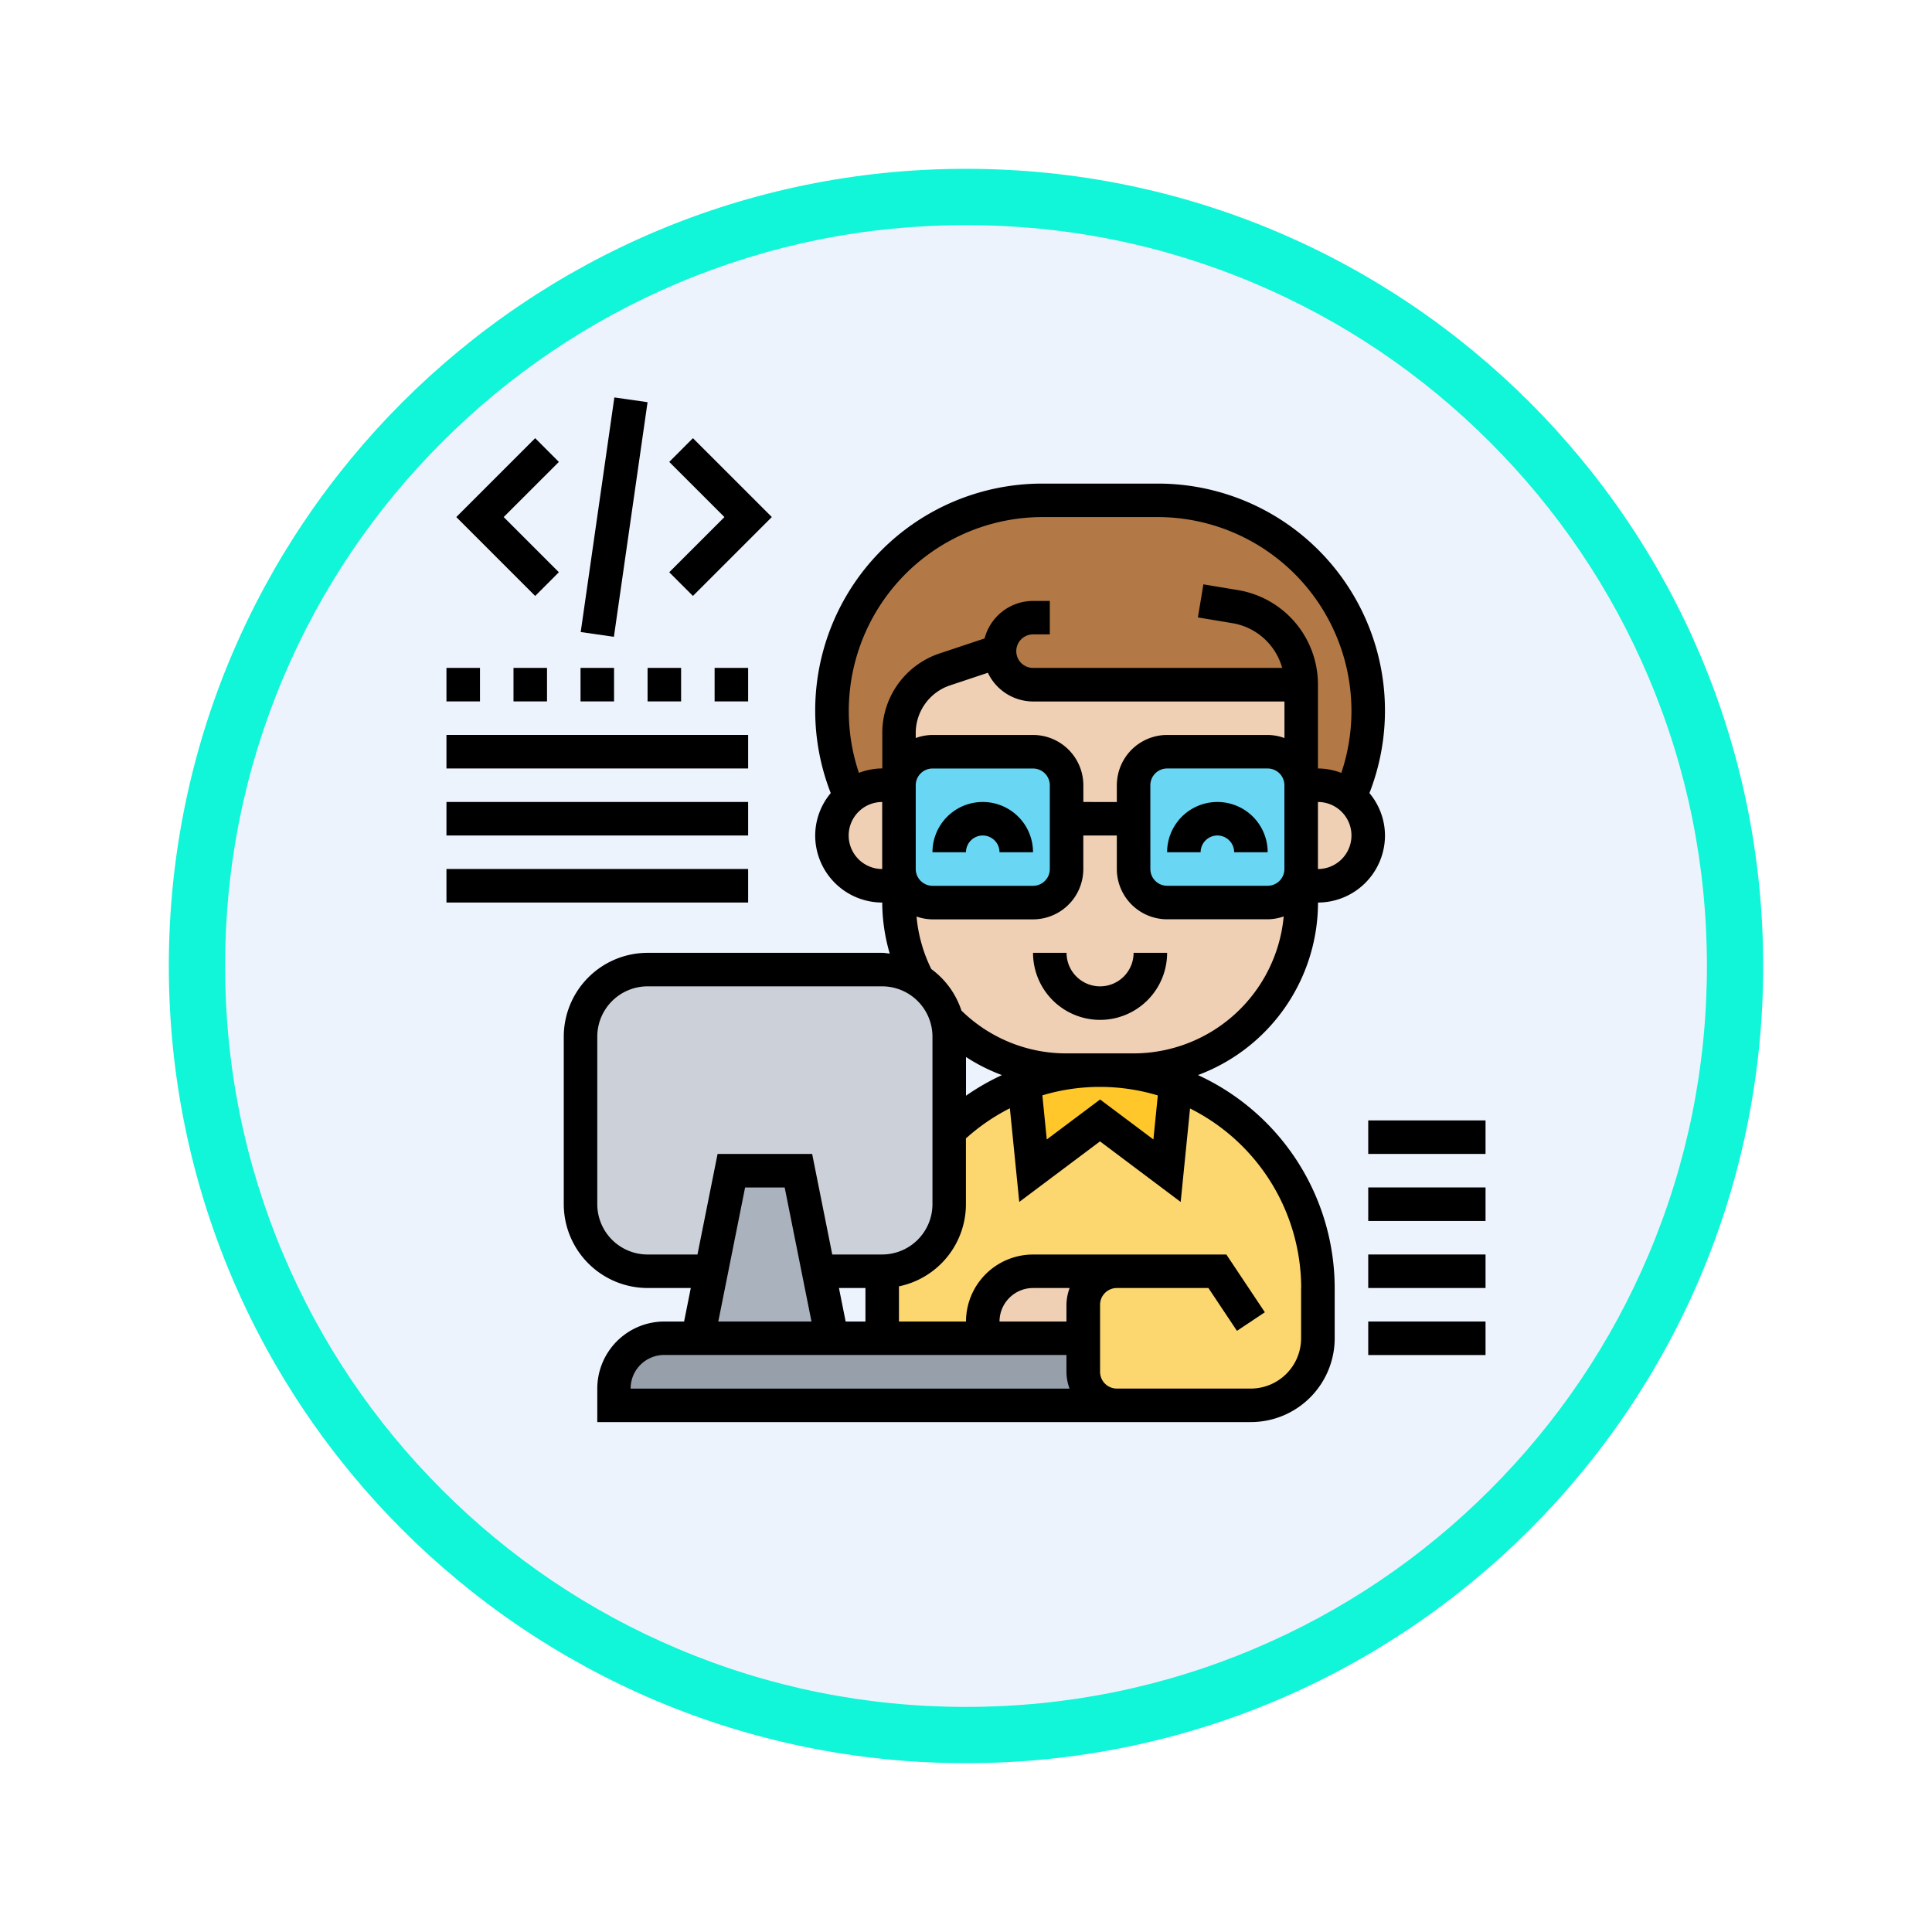 <svg xmlns="http://www.w3.org/2000/svg" xmlns:xlink="http://www.w3.org/1999/xlink" width="103" height="103" viewBox="0 0 103 103">
  <defs>
    <filter id="Trazado_978624" x="0" y="0" width="103" height="103" filterUnits="userSpaceOnUse">
      <feOffset dy="3" input="SourceAlpha"/>
      <feGaussianBlur stdDeviation="3" result="blur"/>
      <feFlood flood-opacity="0.161"/>
      <feComposite operator="in" in2="blur"/>
      <feComposite in="SourceGraphic"/>
    </filter>
  </defs>
  <g id="Grupo_1225658" data-name="Grupo 1225658" transform="translate(-171 -2866)">
    <g id="Grupo_1176881" data-name="Grupo 1176881">
      <g id="Grupo_1175148" data-name="Grupo 1175148" transform="translate(0 1580)">
        <g id="Grupo_1173798" data-name="Grupo 1173798" transform="translate(-3 -3520)">
          <g id="Grupo_1171925" data-name="Grupo 1171925" transform="translate(-22 -2246)">
            <g id="Grupo_1164524" data-name="Grupo 1164524" transform="translate(205 7058)">
              <g id="Grupo_1144123" data-name="Grupo 1144123">
                <g transform="matrix(1, 0, 0, 1, -9, -6)" filter="url(#Trazado_978624)">
                  <g id="Trazado_978624-2" data-name="Trazado 978624" transform="translate(9 6)" fill="#edf3fc">
                    <path d="M 42.5 83.5 C 36.964 83.5 31.595 82.416 26.541 80.279 C 21.659 78.214 17.274 75.257 13.509 71.491 C 9.743 67.726 6.786 63.341 4.721 58.459 C 2.584 53.405 1.5 48.036 1.5 42.5 C 1.5 36.964 2.584 31.595 4.721 26.541 C 6.786 21.659 9.743 17.274 13.509 13.509 C 17.274 9.743 21.659 6.786 26.541 4.721 C 31.595 2.584 36.964 1.5 42.5 1.5 C 48.036 1.5 53.405 2.584 58.459 4.721 C 63.341 6.786 67.726 9.743 71.491 13.509 C 75.257 17.274 78.214 21.659 80.279 26.541 C 82.416 31.595 83.5 36.964 83.5 42.5 C 83.5 48.036 82.416 53.405 80.279 58.459 C 78.214 63.341 75.257 67.726 71.491 71.491 C 67.726 75.257 63.341 78.214 58.459 80.279 C 53.405 82.416 48.036 83.5 42.5 83.5 Z" stroke="none"/>
                    <path d="M 42.5 3 C 37.166 3 31.994 4.044 27.126 6.103 C 22.422 8.092 18.198 10.941 14.569 14.569 C 10.941 18.198 8.092 22.422 6.103 27.126 C 4.044 31.994 3 37.166 3 42.5 C 3 47.834 4.044 53.006 6.103 57.874 C 8.092 62.578 10.941 66.802 14.569 70.431 C 18.198 74.059 22.422 76.908 27.126 78.897 C 31.994 80.956 37.166 82 42.5 82 C 47.834 82 53.006 80.956 57.874 78.897 C 62.578 76.908 66.802 74.059 70.431 70.431 C 74.059 66.802 76.908 62.578 78.897 57.874 C 80.956 53.006 82 47.834 82 42.5 C 82 37.166 80.956 31.994 78.897 27.126 C 76.908 22.422 74.059 18.198 70.431 14.569 C 66.802 10.941 62.578 8.092 57.874 6.103 C 53.006 4.044 47.834 3 42.5 3 M 42.5 0 C 65.972 0 85 19.028 85 42.5 C 85 65.972 65.972 85 42.5 85 C 19.028 85 0 65.972 0 42.5 C 0 19.028 19.028 0 42.5 0 Z" stroke="none" fill="#11f5d8"/>
                  </g>
                </g>
              </g>
            </g>
          </g>
        </g>
      </g>
    </g>
    <g id="programmer_4260937" transform="translate(194.802 2887.184)">
      <g id="Grupo_1226040" data-name="Grupo 1226040" transform="translate(7.148 5.488)">
        <g id="Grupo_1226028" data-name="Grupo 1226028" transform="translate(13.402)">
          <path id="Trazado_1054345" data-name="Trazado 1054345" d="M48.018,15.97h-14.3a1.776,1.776,0,0,1-1.26-.518,1.752,1.752,0,0,1-.527-1.269l-2.913.974a3.563,3.563,0,0,0-2.448,3.386v2.788H25.68a2.685,2.685,0,0,0-1.716.617A11.248,11.248,0,0,1,34.249,6.142h6.094A11.248,11.248,0,0,1,50.627,21.948a2.685,2.685,0,0,0-1.716-.617h-.894Z" transform="translate(-23 -6.142)" fill="#b27946"/>
        </g>
        <g id="Grupo_1226029" data-name="Grupo 1226029" transform="translate(38.42 15.189)">
          <path id="Trazado_1054346" data-name="Trazado 1054346" d="M53.609,23.759A2.684,2.684,0,0,1,51.893,28.5H51V23.142h.893A2.685,2.685,0,0,1,53.609,23.759Z" transform="translate(-51 -23.142)" fill="#f0d0b4"/>
        </g>
        <g id="Grupo_1226030" data-name="Grupo 1226030" transform="translate(16.083 31.103)">
          <path id="Trazado_1054347" data-name="Trazado 1054347" d="M38.509,50.95H34.041a2.677,2.677,0,0,0-2.68,2.681v.893H26V51.844c0-.3.009-.6.036-.893a3.571,3.571,0,0,0,3.538-3.574V43.463a11.642,11.642,0,0,1,4-2.511l.465,4.637,3.574-2.681,3.574,2.681.465-4.637a11.634,11.634,0,0,1,7.577,10.892v2.68A3.573,3.573,0,0,1,45.657,58.1H38.509a1.787,1.787,0,0,1-1.787-1.787V52.737a1.792,1.792,0,0,1,1.787-1.787Z" transform="translate(-26 -40.952)" fill="#fcd770"/>
        </g>
        <g id="Grupo_1226031" data-name="Grupo 1226031" transform="translate(16.976 8.041)">
          <path id="Trazado_1054348" data-name="Trazado 1054348" d="M48.444,27.651v.893a8.938,8.938,0,0,1-8.935,8.935H35.935a8.893,8.893,0,0,1-6.362-2.663,3.552,3.552,0,0,0-1.564-2.144v-.009A8.886,8.886,0,0,1,27,28.544V26.757a1.787,1.787,0,0,0,1.787,1.787h5.361a1.787,1.787,0,0,0,1.787-1.787V22.29A1.792,1.792,0,0,0,34.148,20.5H28.787A1.792,1.792,0,0,0,27,22.29V19.5a3.563,3.563,0,0,1,2.448-3.386l2.913-.974a1.752,1.752,0,0,0,.527,1.269,1.776,1.776,0,0,0,1.26.518h14.3V22.29A1.792,1.792,0,0,0,46.657,20.5H41.3a1.792,1.792,0,0,0-1.787,1.787v4.467A1.787,1.787,0,0,0,41.3,28.544h5.361a1.787,1.787,0,0,0,1.787-1.787Z" transform="translate(-27 -15.142)" fill="#f0d0b4"/>
        </g>
        <g id="Grupo_1226032" data-name="Grupo 1226032" transform="translate(29.485 13.402)">
          <path id="Trazado_1054349" data-name="Trazado 1054349" d="M49.935,22.929V27.4a1.787,1.787,0,0,1-1.787,1.787H42.787A1.787,1.787,0,0,1,41,27.4V22.929a1.792,1.792,0,0,1,1.787-1.787h5.361A1.792,1.792,0,0,1,49.935,22.929Z" transform="translate(-41 -21.142)" fill="#69d6f4"/>
        </g>
        <g id="Grupo_1226033" data-name="Grupo 1226033" transform="translate(23.66 30.379)">
          <path id="Trazado_1054350" data-name="Trazado 1054350" d="M42.557,40.866,42.093,45.5l-3.574-2.68L34.945,45.5l-.465-4.637a11.438,11.438,0,0,1,4.039-.724A11.642,11.642,0,0,1,42.557,40.866Z" transform="translate(-34.48 -40.142)" fill="#ffc729"/>
        </g>
        <g id="Grupo_1226034" data-name="Grupo 1226034" transform="translate(21.444 41.101)">
          <path id="Trazado_1054351" data-name="Trazado 1054351" d="M34.68,52.142h4.467a1.792,1.792,0,0,0-1.787,1.787v1.787H32v-.894A2.677,2.677,0,0,1,34.68,52.142Z" transform="translate(-32 -52.142)" fill="#f0d0b4"/>
        </g>
        <g id="Grupo_1226035" data-name="Grupo 1226035" transform="translate(1.787 44.675)">
          <path id="Trazado_1054352" data-name="Trazado 1054352" d="M36.8,59.716H10v-.893a2.677,2.677,0,0,1,2.68-2.68H35.018v1.787A1.787,1.787,0,0,0,36.8,59.716Z" transform="translate(-10 -56.142)" fill="#969faa"/>
        </g>
        <g id="Grupo_1226036" data-name="Grupo 1226036" transform="translate(16.976 13.402)">
          <path id="Trazado_1054353" data-name="Trazado 1054353" d="M35.935,22.929V27.4a1.787,1.787,0,0,1-1.787,1.787H28.787A1.787,1.787,0,0,1,27,27.4V22.929a1.792,1.792,0,0,1,1.787-1.787h5.361A1.792,1.792,0,0,1,35.935,22.929Z" transform="translate(-27 -21.142)" fill="#69d6f4"/>
        </g>
        <g id="Grupo_1226037" data-name="Grupo 1226037" transform="translate(0 25.018)">
          <path id="Trazado_1054354" data-name="Trazado 1054354" d="M27.657,42.737v3.914a3.571,3.571,0,0,1-3.538,3.574H20.688l-1.072-5.361H16.041l-1.072,5.361h-3.4A3.573,3.573,0,0,1,8,46.651V37.716a3.573,3.573,0,0,1,3.574-3.574H24.083a3.594,3.594,0,0,1,3.467,2.7,3.509,3.509,0,0,1,.107.876Z" transform="translate(-8 -34.142)" fill="#ccd1d9"/>
        </g>
        <g id="Grupo_1226038" data-name="Grupo 1226038" transform="translate(13.402 15.189)">
          <path id="Trazado_1054355" data-name="Trazado 1054355" d="M26.574,27.609V28.5H25.68a2.679,2.679,0,0,1-1.894-4.575c.054-.054.116-.116.179-.17a2.685,2.685,0,0,1,1.716-.617h.893Z" transform="translate(-23 -23.142)" fill="#f0d0b4"/>
        </g>
        <g id="Grupo_1226039" data-name="Grupo 1226039" transform="translate(6.254 35.74)">
          <path id="Trazado_1054356" data-name="Trazado 1054356" d="M21.433,51.5l.715,3.574H15l.715-3.574,1.072-5.361h3.574Z" transform="translate(-15 -46.142)" fill="#aab2bd"/>
        </g>
      </g>
      <g id="Grupo_1226041" data-name="Grupo 1226041" transform="translate(0 0.002)">
        <path id="Trazado_1054357" data-name="Trazado 1054357" d="M45.68,25.93a.894.894,0,0,1,.894.893h1.787a2.68,2.68,0,0,0-5.361,0h1.787A.894.894,0,0,1,45.68,25.93Z" transform="translate(-4.58 -2.573)"/>
        <path id="Trazado_1054358" data-name="Trazado 1054358" d="M31.68,25.93a.894.894,0,0,1,.893.893h1.787a2.68,2.68,0,1,0-5.361,0h1.787A.894.894,0,0,1,31.68,25.93Z" transform="translate(-3.089 -2.573)"/>
        <path id="Trazado_1054359" data-name="Trazado 1054359" d="M47.207,27.48a3.578,3.578,0,0,0,3.574-3.574,3.54,3.54,0,0,0-.829-2.261,12.1,12.1,0,0,0-11.31-16.5h-6.1a12.1,12.1,0,0,0-11.309,16.5,3.538,3.538,0,0,0-.829,2.261,3.578,3.578,0,0,0,3.574,3.574,9.827,9.827,0,0,0,.4,2.721c-.134-.013-.263-.04-.4-.04H11.467A4.473,4.473,0,0,0,7,34.628v8.935a4.473,4.473,0,0,0,4.467,4.467h2.305l-.357,1.787H12.361a3.578,3.578,0,0,0-3.574,3.574v1.787H43.633A4.473,4.473,0,0,0,48.1,50.711v-2.68a12.515,12.515,0,0,0-7.289-11.353,9.836,9.836,0,0,0,6.4-9.2ZM36.485,21.226v.893H34.7v-.893a2.684,2.684,0,0,0-2.681-2.68H26.657a2.645,2.645,0,0,0-.893.164v-.269A2.679,2.679,0,0,1,27.6,15.9l2.01-.67a2.679,2.679,0,0,0,2.412,1.531h13.4V18.71a2.65,2.65,0,0,0-.894-.164H39.167a2.683,2.683,0,0,0-2.681,2.68Zm-10.721,0a.894.894,0,0,1,.893-.891h5.361a.894.894,0,0,1,.894.893v4.467a.894.894,0,0,1-.894.893H26.657a.9.9,0,0,1-.893-.893Zm12.508,0a.894.894,0,0,1,.893-.893h5.361a.894.894,0,0,1,.893.893v4.467a.894.894,0,0,1-.893.893H39.166a.894.894,0,0,1-.893-.893Zm8.935,4.467V22.119a1.787,1.787,0,1,1,0,3.574ZM32.541,6.929h6.1a10.341,10.341,0,0,1,9.812,13.64,3.544,3.544,0,0,0-1.246-.237V15.865a5.1,5.1,0,0,0-4.272-5.044L41.1,10.516l-.293,1.763,1.835.306A3.317,3.317,0,0,1,45.3,14.971H32.018a.893.893,0,0,1,0-1.787h.894V11.4h-.894a2.677,2.677,0,0,0-2.583,2l-2.4.8a4.461,4.461,0,0,0-3.054,4.238v1.892h0a3.528,3.528,0,0,0-1.246.237A10.34,10.34,0,0,1,32.541,6.929ZM22.189,23.906a1.789,1.789,0,0,1,1.787-1.787v3.574A1.789,1.789,0,0,1,22.189,23.906ZM11.467,46.244a2.684,2.684,0,0,1-2.68-2.68V34.628a2.684,2.684,0,0,1,2.68-2.68H23.976a2.684,2.684,0,0,1,2.68,2.68v8.935a2.684,2.684,0,0,1-2.68,2.68H21.314l-1.072-5.361H15.2l-1.072,5.361Zm10.561,3.574-.357-1.787h1.412v1.787ZM16.667,42.67h2.11l1.43,7.148H15.238ZM12.361,51.6H33.8V52.5a2.65,2.65,0,0,0,.164.894h-23.4A1.789,1.789,0,0,1,12.361,51.6ZM33.8,48.924v.894H30.231a1.789,1.789,0,0,1,1.787-1.787h1.951A2.646,2.646,0,0,0,33.8,48.924Zm12.509-.893v2.68a2.684,2.684,0,0,1-2.68,2.68H36.485a.894.894,0,0,1-.893-.894V48.924a.894.894,0,0,1,.893-.893h4.883l1.522,2.283,1.487-.991-2.052-3.078H32.018a3.578,3.578,0,0,0-3.574,3.574H24.87V48.032c0-.03,0-.06,0-.091a4.477,4.477,0,0,0,3.57-4.377V40.055a10.73,10.73,0,0,1,2.343-1.607l.5,4.994,4.306-3.229,4.3,3.229.5-4.983A10.723,10.723,0,0,1,46.314,48.031ZM30.36,36.679a12.411,12.411,0,0,0-1.916,1.1V35.714A9.626,9.626,0,0,0,30.36,36.679Zm8.31,1.085-.235,2.346-2.842-2.131-2.843,2.132-.235-2.353a10.7,10.7,0,0,1,6.155.005Zm-1.29-2.242H33.8a7.976,7.976,0,0,1-5.6-2.284,4.466,4.466,0,0,0-1.606-2.212,7.911,7.911,0,0,1-.787-2.8,2.658,2.658,0,0,0,.85.151h5.361a2.684,2.684,0,0,0,2.68-2.68V23.906h1.787v1.787a2.684,2.684,0,0,0,2.68,2.68h5.361a2.645,2.645,0,0,0,.856-.153A8.05,8.05,0,0,1,37.379,35.522Z" transform="translate(-0.746 -0.549)"/>
        <path id="Trazado_1054360" data-name="Trazado 1054360" d="M38.574,34.93a1.789,1.789,0,0,1-1.787-1.787H35a3.574,3.574,0,1,0,7.148,0H40.361A1.789,1.789,0,0,1,38.574,34.93Z" transform="translate(-3.728 -3.531)"/>
        <path id="Trazado_1054361" data-name="Trazado 1054361" d="M0,0H12.636V1.788H0Z" transform="translate(7.157 12.51) rotate(-81.837)"/>
        <path id="Trazado_1054362" data-name="Trazado 1054362" d="M14.556,10.846l4.206-4.206L14.556,2.435,13.293,3.7l2.942,2.942L13.293,9.583Z" transform="translate(-1.416 -0.261)"/>
        <path id="Trazado_1054363" data-name="Trazado 1054363" d="M0,28.142H16.083v1.787H0Z" transform="translate(0 -2.999)"/>
        <path id="Trazado_1054364" data-name="Trazado 1054364" d="M0,24.142H16.083v1.787H0Z" transform="translate(0 -2.573)"/>
        <path id="Trazado_1054365" data-name="Trazado 1054365" d="M0,20.142H16.083v1.787H0Z" transform="translate(0 -2.147)"/>
        <path id="Trazado_1054366" data-name="Trazado 1054366" d="M12,16.142h1.787v1.787H12Z" transform="translate(-1.278 -1.721)"/>
        <path id="Trazado_1054367" data-name="Trazado 1054367" d="M16,16.142h1.787v1.787H16Z" transform="translate(-1.704 -1.721)"/>
        <path id="Trazado_1054368" data-name="Trazado 1054368" d="M8,16.142H9.787v1.787H8Z" transform="translate(-0.852 -1.721)"/>
        <path id="Trazado_1054369" data-name="Trazado 1054369" d="M0,16.142H1.787v1.787H0Z" transform="translate(0 -1.721)"/>
        <path id="Trazado_1054370" data-name="Trazado 1054370" d="M4,16.142H5.787v1.787H4Z" transform="translate(-0.426 -1.721)"/>
        <path id="Trazado_1054371" data-name="Trazado 1054371" d="M6.055,9.583,3.113,6.641,6.055,3.7,4.792,2.435.586,6.641l4.206,4.206Z" transform="translate(-0.062 -0.261)"/>
        <path id="Trazado_1054372" data-name="Trazado 1054372" d="M55,55.142h6.254v1.787H55Z" transform="translate(-5.858 -5.874)"/>
        <path id="Trazado_1054373" data-name="Trazado 1054373" d="M55,51.142h6.254v1.787H55Z" transform="translate(-5.858 -5.448)"/>
        <path id="Trazado_1054374" data-name="Trazado 1054374" d="M55,47.142h6.254v1.787H55Z" transform="translate(-5.858 -5.022)"/>
        <path id="Trazado_1054375" data-name="Trazado 1054375" d="M55,43.142h6.254v1.787H55Z" transform="translate(-5.858 -4.596)"/>
      </g>
    </g>
  </g>
</svg>
